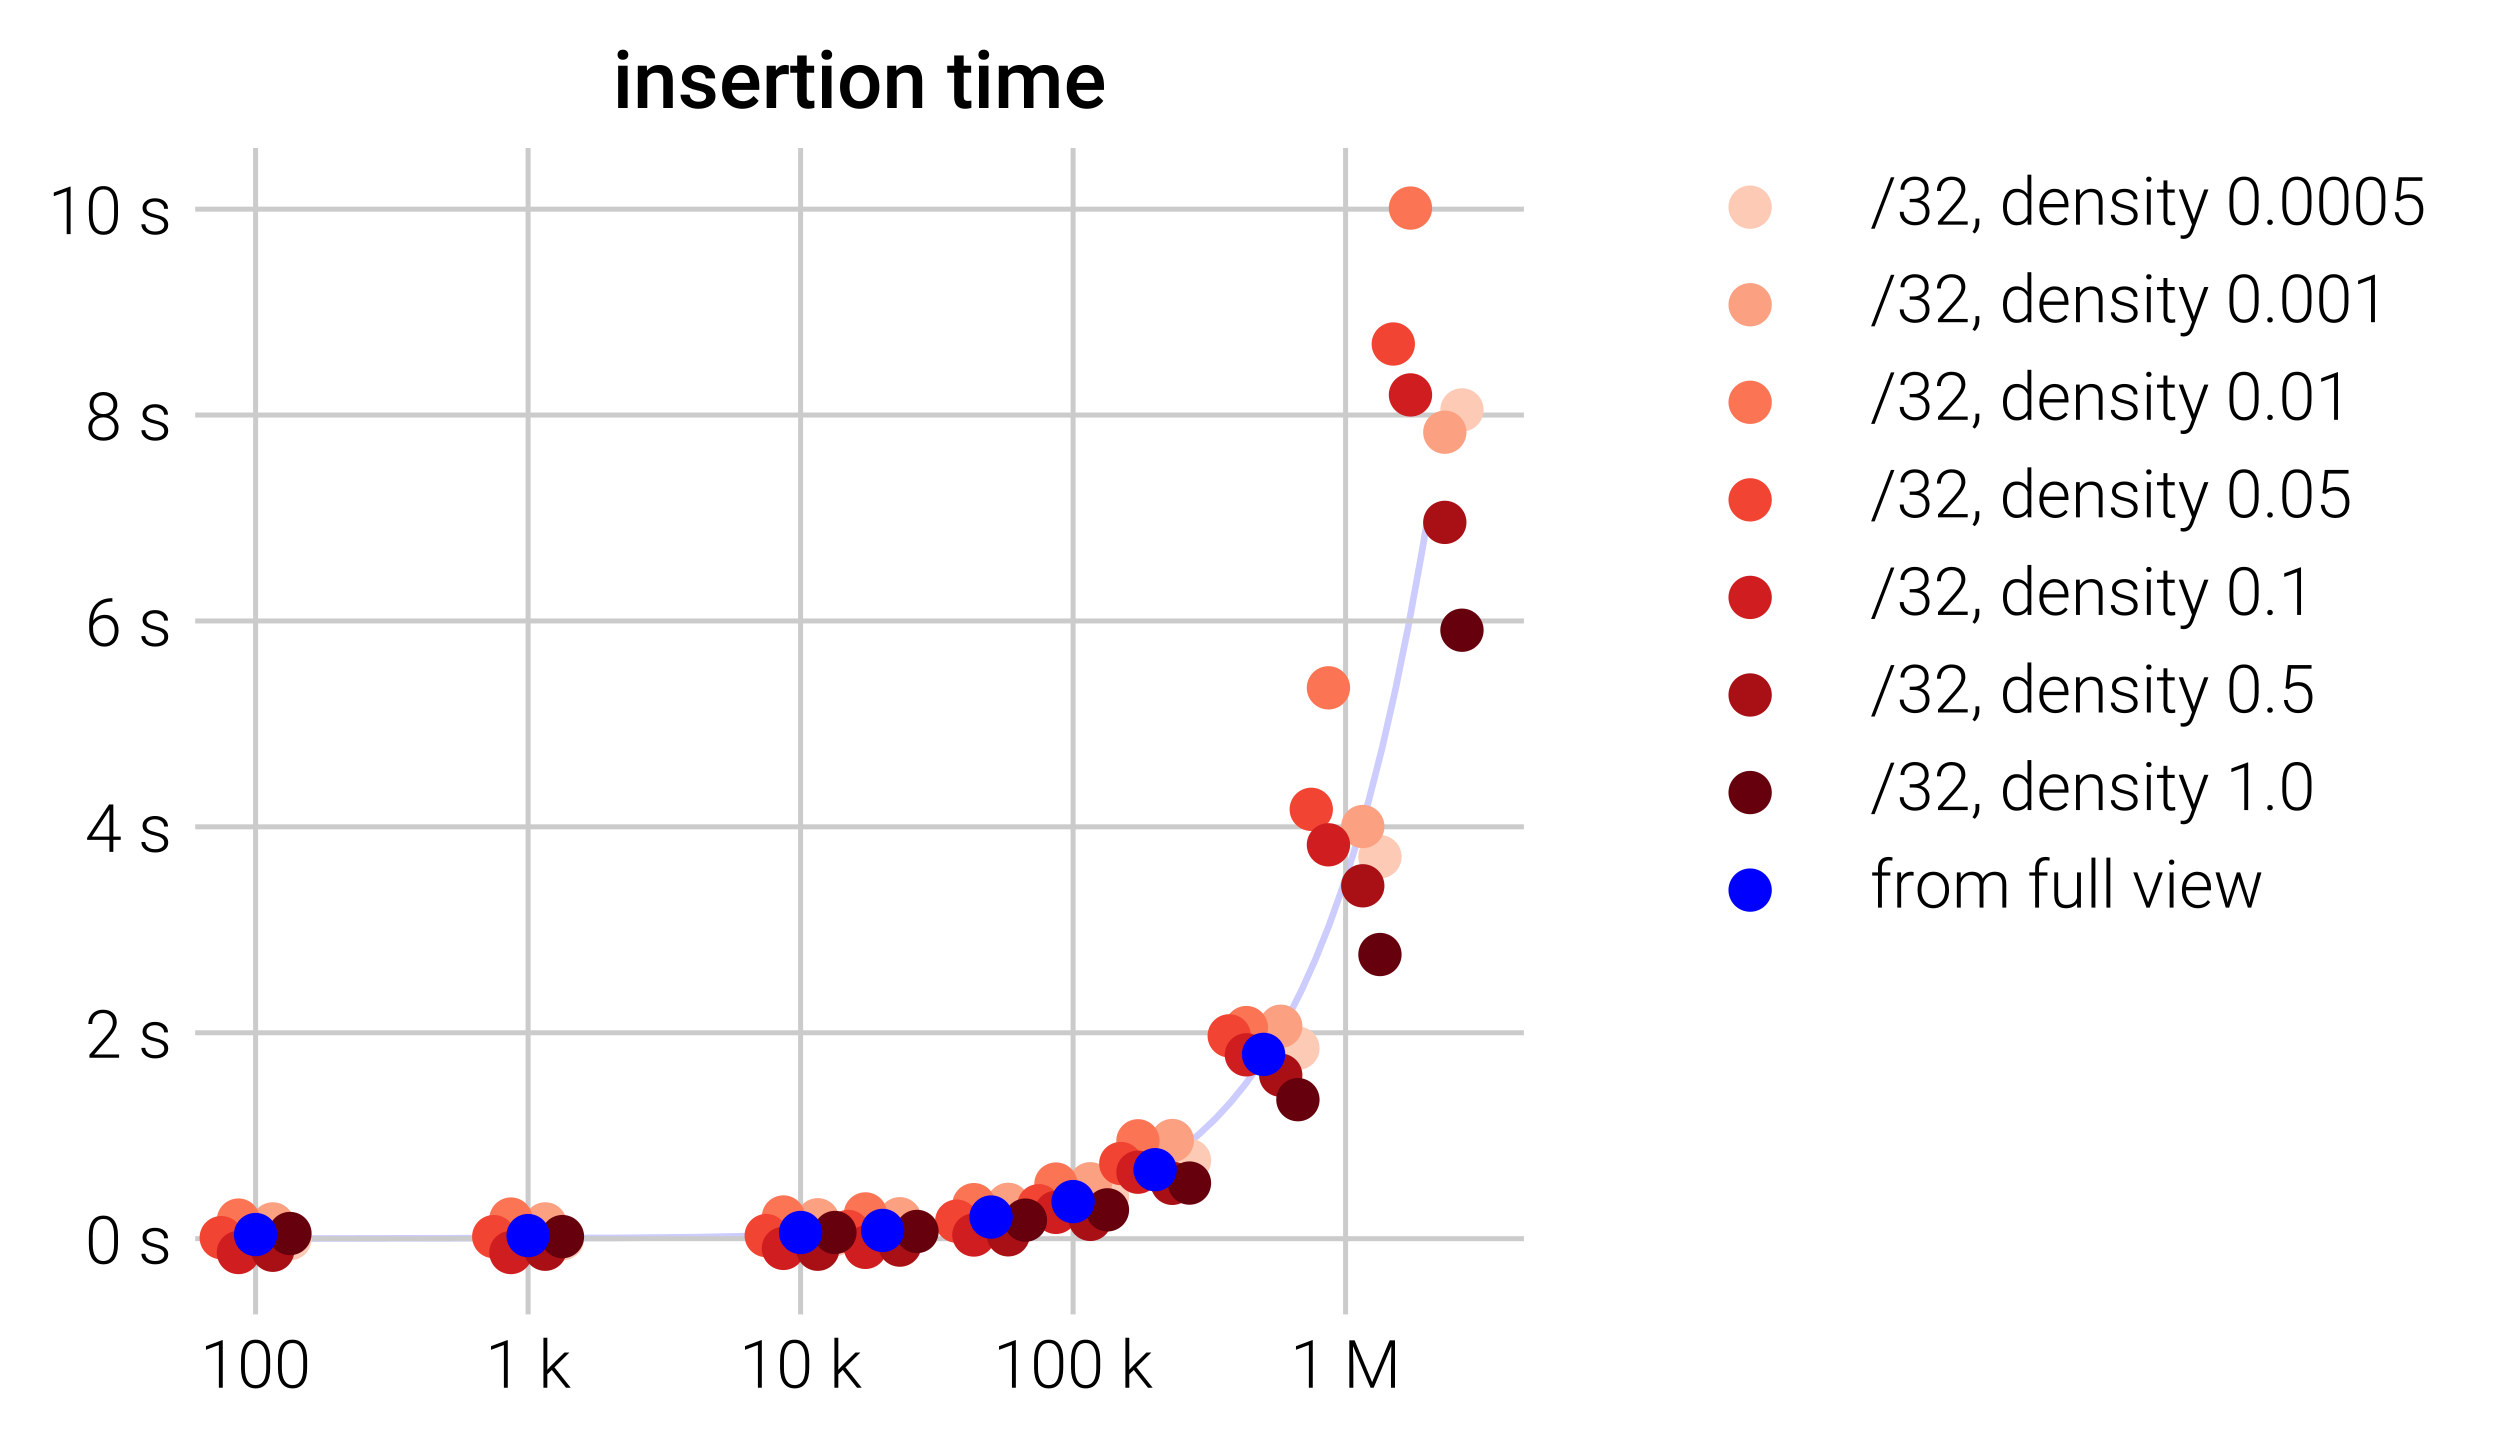 <?xml version="1.0" encoding="utf-8" standalone="no"?>
<!DOCTYPE svg PUBLIC "-//W3C//DTD SVG 1.1//EN"
  "http://www.w3.org/Graphics/SVG/1.1/DTD/svg11.dtd">
<!-- Created with matplotlib (http://matplotlib.org/) -->
<svg height="217pt" version="1.1" viewBox="0 0 375 217" width="375pt" xmlns="http://www.w3.org/2000/svg" xmlns:xlink="http://www.w3.org/1999/xlink">
 <defs>
  <style type="text/css">
*{stroke-linecap:butt;stroke-linejoin:round;}
  </style>
 </defs>
 <g id="figure_1">
  <g id="patch_1">
   <path d="M 0 217.391 
L 375.134 217.391 
L 375.134 -0 
L 0 -0 
z
" style="fill:#ffffff;"/>
  </g>
  <g id="axes_1">
   <g id="patch_2">
    <path d="M 29.28 197.16 
L 228.589 197.16 
L 228.589 22.2 
L 29.28 22.2 
z
" style="fill:#ffffff;"/>
   </g>
   <g id="line2d_1">
    <path clip-path="url(#ped709a2e68)" d="M 38.339 185.795 
L 92.401 185.686 
L 104.279 185.578 
L 120.283 185.253 
L 130.639 184.821 
L 138.448 184.28 
L 144.76 183.63 
L 150.076 182.873 
L 154.676 182.007 
L 158.733 181.033 
L 162.365 179.951 
L 165.924 178.653 
L 169.113 177.246 
L 172.008 175.731 
L 174.825 174 
L 177.396 172.16 
L 179.889 170.104 
L 182.289 167.832 
L 184.592 165.343 
L 186.797 162.638 
L 188.979 159.608 
L 191.118 156.254 
L 193.202 152.575 
L 195.273 148.463 
L 197.312 143.918 
L 199.346 138.832 
L 201.355 133.205 
L 203.356 126.929 
L 205.36 119.896 
L 207.343 112.105 
L 209.315 103.448 
L 211.278 93.818 
L 213.252 82.997 
L 214.145 77.695 
L 214.145 77.695 
" style="fill:none;opacity:0.2;stroke:#0000ff;"/>
   </g>
   <g id="matplotlib.axis_1">
    <g id="xtick_1">
     <g id="line2d_2">
      <path clip-path="url(#ped709a2e68)" d="M 38.339 197.16 
L 38.339 22.2 
" style="fill:none;stroke:#cbcbcb;stroke-width:0.75;"/>
     </g>
     <g id="line2d_3"/>
     <g id="text_1">
      <!-- 100 -->
      <defs>
       <path d="M 33.891 0 
L 28.031 0 
L 28.031 64.062 
L 8.688 56.891 
L 8.688 62.359 
L 32.906 71.344 
L 33.891 71.344 
z
" id="Roboto-Light-31"/>
       <path d="M 49.562 29.641 
Q 49.562 14.594 44.047 6.797 
Q 38.531 -0.984 27.781 -0.984 
Q 17.234 -0.984 11.609 6.656 
Q 6 14.312 5.859 28.906 
L 5.859 41.656 
Q 5.859 56.641 11.422 64.359 
Q 17 72.078 27.688 72.078 
Q 38.234 72.078 43.797 64.625 
Q 49.359 57.172 49.562 42.672 
z
M 43.703 42.391 
Q 43.703 54.594 39.719 60.844 
Q 35.75 67.094 27.688 67.094 
Q 19.781 67.094 15.766 60.984 
Q 11.766 54.891 11.672 42.969 
L 11.672 29 
Q 11.672 16.844 15.797 10.391 
Q 19.922 3.953 27.781 3.953 
Q 35.594 3.953 39.625 10.25 
Q 43.656 16.547 43.703 28.719 
z
" id="Roboto-Light-30"/>
      </defs>
      <g transform="translate(30.026 208.16)scale(0.1 -0.1)">
       <use xlink:href="#Roboto-Light-31"/>
       <use x="55.42" xlink:href="#Roboto-Light-30"/>
       <use x="110.84" xlink:href="#Roboto-Light-30"/>
      </g>
     </g>
    </g>
    <g id="xtick_2">
     <g id="line2d_4">
      <path clip-path="url(#ped709a2e68)" d="M 79.215 197.16 
L 79.215 22.2 
" style="fill:none;stroke:#cbcbcb;stroke-width:0.75;"/>
     </g>
     <g id="line2d_5"/>
     <g id="text_2">
      <!-- 1 k -->
      <defs>
       <path id="Roboto-Light-20"/>
       <path d="M 20.172 26.609 
L 13.484 20.172 
L 13.484 0 
L 7.625 0 
L 7.625 75 
L 13.484 75 
L 13.484 27 
L 19 32.953 
L 39.203 52.828 
L 46.578 52.828 
L 24.172 30.562 
L 48.531 0 
L 41.547 0 
z
" id="Roboto-Light-6b"/>
      </defs>
      <g transform="translate(72.779 208.16)scale(0.1 -0.1)">
       <use xlink:href="#Roboto-Light-31"/>
       <use x="55.42" xlink:href="#Roboto-Light-20"/>
       <use x="79.736" xlink:href="#Roboto-Light-6b"/>
      </g>
     </g>
    </g>
    <g id="xtick_3">
     <g id="line2d_6">
      <path clip-path="url(#ped709a2e68)" d="M 120.09 197.16 
L 120.09 22.2 
" style="fill:none;stroke:#cbcbcb;stroke-width:0.75;"/>
     </g>
     <g id="line2d_7"/>
     <g id="text_3">
      <!-- 10 k -->
      <g transform="translate(110.884 208.16)scale(0.1 -0.1)">
       <use xlink:href="#Roboto-Light-31"/>
       <use x="55.42" xlink:href="#Roboto-Light-30"/>
       <use x="110.84" xlink:href="#Roboto-Light-20"/>
       <use x="135.156" xlink:href="#Roboto-Light-6b"/>
      </g>
     </g>
    </g>
    <g id="xtick_4">
     <g id="line2d_8">
      <path clip-path="url(#ped709a2e68)" d="M 160.965 197.16 
L 160.965 22.2 
" style="fill:none;stroke:#cbcbcb;stroke-width:0.75;"/>
     </g>
     <g id="line2d_9"/>
     <g id="text_4">
      <!-- 100 k -->
      <g transform="translate(148.988 208.16)scale(0.1 -0.1)">
       <use xlink:href="#Roboto-Light-31"/>
       <use x="55.42" xlink:href="#Roboto-Light-30"/>
       <use x="110.84" xlink:href="#Roboto-Light-30"/>
       <use x="166.26" xlink:href="#Roboto-Light-20"/>
       <use x="190.576" xlink:href="#Roboto-Light-6b"/>
      </g>
     </g>
    </g>
    <g id="xtick_5">
     <g id="line2d_10">
      <path clip-path="url(#ped709a2e68)" d="M 201.84 197.16 
L 201.84 22.2 
" style="fill:none;stroke:#cbcbcb;stroke-width:0.75;"/>
     </g>
     <g id="line2d_11"/>
     <g id="text_5">
      <!-- 1 M -->
      <defs>
       <path d="M 16.938 71.094 
L 43.172 8.344 
L 69.484 71.094 
L 77.484 71.094 
L 77.484 0 
L 71.484 0 
L 71.484 30.953 
L 71.969 62.703 
L 45.516 0 
L 40.875 0 
L 14.5 62.453 
L 14.984 31.156 
L 14.984 0 
L 8.984 0 
L 8.984 71.094 
z
" id="Roboto-Light-4d"/>
      </defs>
      <g transform="translate(193.527 208.16)scale(0.1 -0.1)">
       <use xlink:href="#Roboto-Light-31"/>
       <use x="55.42" xlink:href="#Roboto-Light-20"/>
       <use x="79.736" xlink:href="#Roboto-Light-4d"/>
      </g>
     </g>
    </g>
    <g id="xtick_6">
     <g id="line2d_12"/>
    </g>
    <g id="xtick_7">
     <g id="line2d_13"/>
    </g>
    <g id="xtick_8">
     <g id="line2d_14"/>
    </g>
    <g id="xtick_9">
     <g id="line2d_15"/>
    </g>
    <g id="xtick_10">
     <g id="line2d_16"/>
    </g>
    <g id="xtick_11">
     <g id="line2d_17"/>
    </g>
    <g id="xtick_12">
     <g id="line2d_18"/>
    </g>
    <g id="xtick_13">
     <g id="line2d_19"/>
    </g>
    <g id="xtick_14">
     <g id="line2d_20"/>
    </g>
    <g id="xtick_15">
     <g id="line2d_21"/>
    </g>
    <g id="xtick_16">
     <g id="line2d_22"/>
    </g>
    <g id="xtick_17">
     <g id="line2d_23"/>
    </g>
    <g id="xtick_18">
     <g id="line2d_24"/>
    </g>
    <g id="xtick_19">
     <g id="line2d_25"/>
    </g>
    <g id="xtick_20">
     <g id="line2d_26"/>
    </g>
    <g id="xtick_21">
     <g id="line2d_27"/>
    </g>
    <g id="xtick_22">
     <g id="line2d_28"/>
    </g>
    <g id="xtick_23">
     <g id="line2d_29"/>
    </g>
    <g id="xtick_24">
     <g id="line2d_30"/>
    </g>
    <g id="xtick_25">
     <g id="line2d_31"/>
    </g>
    <g id="xtick_26">
     <g id="line2d_32"/>
    </g>
    <g id="xtick_27">
     <g id="line2d_33"/>
    </g>
    <g id="xtick_28">
     <g id="line2d_34"/>
    </g>
    <g id="xtick_29">
     <g id="line2d_35"/>
    </g>
    <g id="xtick_30">
     <g id="line2d_36"/>
    </g>
    <g id="xtick_31">
     <g id="line2d_37"/>
    </g>
    <g id="xtick_32">
     <g id="line2d_38"/>
    </g>
    <g id="xtick_33">
     <g id="line2d_39"/>
    </g>
    <g id="xtick_34">
     <g id="line2d_40"/>
    </g>
    <g id="xtick_35">
     <g id="line2d_41"/>
    </g>
    <g id="xtick_36">
     <g id="line2d_42"/>
    </g>
    <g id="xtick_37">
     <g id="line2d_43"/>
    </g>
    <g id="xtick_38">
     <g id="line2d_44"/>
    </g>
    <g id="xtick_39">
     <g id="line2d_45"/>
    </g>
    <g id="xtick_40">
     <g id="line2d_46"/>
    </g>
    <g id="xtick_41">
     <g id="line2d_47"/>
    </g>
    <g id="xtick_42">
     <g id="line2d_48"/>
    </g>
    <g id="xtick_43">
     <g id="line2d_49"/>
    </g>
    <g id="xtick_44">
     <g id="line2d_50"/>
    </g>
   </g>
   <g id="matplotlib.axis_2">
    <g id="ytick_1">
     <g id="line2d_51">
      <path clip-path="url(#ped709a2e68)" d="M 29.28 185.8 
L 228.589 185.8 
" style="fill:none;stroke:#cbcbcb;stroke-width:0.75;"/>
     </g>
     <g id="line2d_52"/>
     <g id="text_6">
      <!-- 0 s -->
      <defs>
       <path d="M 39.266 13.422 
Q 39.266 17.781 35.766 20.406 
Q 32.281 23.047 25.25 24.531 
Q 18.219 26.031 14.328 27.953 
Q 10.453 29.891 8.562 32.672 
Q 6.688 35.453 6.688 39.406 
Q 6.688 45.656 11.906 49.734 
Q 17.141 53.812 25.297 53.812 
Q 34.125 53.812 39.469 49.438 
Q 44.828 45.062 44.828 38.031 
L 38.969 38.031 
Q 38.969 42.672 35.078 45.75 
Q 31.203 48.828 25.297 48.828 
Q 19.531 48.828 16.031 46.266 
Q 12.547 43.703 12.547 39.594 
Q 12.547 35.641 15.453 33.469 
Q 18.359 31.297 26.047 29.484 
Q 33.734 27.688 37.562 25.625 
Q 41.406 23.578 43.266 20.703 
Q 45.125 17.828 45.125 13.719 
Q 45.125 7.031 39.719 3.016 
Q 34.328 -0.984 25.641 -0.984 
Q 16.406 -0.984 10.672 3.484 
Q 4.938 7.953 4.938 14.797 
L 10.797 14.797 
Q 11.141 9.672 15.109 6.812 
Q 19.094 3.953 25.641 3.953 
Q 31.734 3.953 35.5 6.641 
Q 39.266 9.328 39.266 13.422 
" id="Roboto-Light-73"/>
      </defs>
      <g transform="translate(12.742 189.55)scale(0.1 -0.1)">
       <use xlink:href="#Roboto-Light-30"/>
       <use x="55.42" xlink:href="#Roboto-Light-20"/>
       <use x="79.736" xlink:href="#Roboto-Light-73"/>
      </g>
     </g>
    </g>
    <g id="ytick_2">
     <g id="line2d_53">
      <path clip-path="url(#ped709a2e68)" d="M 29.28 154.914 
L 228.589 154.914 
" style="fill:none;stroke:#cbcbcb;stroke-width:0.75;"/>
     </g>
     <g id="line2d_54"/>
     <g id="text_7">
      <!-- 2 s -->
      <defs>
       <path d="M 51.219 0 
L 6.688 0 
L 6.688 4.5 
L 31.062 32.125 
Q 37.109 39.109 39.453 43.641 
Q 41.797 48.188 41.797 52.484 
Q 41.797 59.234 37.844 63.156 
Q 33.891 67.094 26.953 67.094 
Q 19.781 67.094 15.359 62.5 
Q 10.938 57.906 10.938 50.594 
L 5.125 50.594 
Q 5.125 56.594 7.828 61.516 
Q 10.547 66.453 15.547 69.266 
Q 20.562 72.078 26.953 72.078 
Q 36.719 72.078 42.203 66.938 
Q 47.703 61.812 47.703 52.984 
Q 47.703 48 44.594 42.094 
Q 41.5 36.188 33.688 27.344 
L 13.875 4.938 
L 51.219 4.938 
z
" id="Roboto-Light-32"/>
      </defs>
      <g transform="translate(12.742 158.664)scale(0.1 -0.1)">
       <use xlink:href="#Roboto-Light-32"/>
       <use x="55.42" xlink:href="#Roboto-Light-20"/>
       <use x="79.736" xlink:href="#Roboto-Light-73"/>
      </g>
     </g>
    </g>
    <g id="ytick_3">
     <g id="line2d_55">
      <path clip-path="url(#ped709a2e68)" d="M 29.28 124.028 
L 228.589 124.028 
" style="fill:none;stroke:#cbcbcb;stroke-width:0.75;"/>
     </g>
     <g id="line2d_56"/>
     <g id="text_8">
      <!-- 4 s -->
      <defs>
       <path d="M 42.578 22.906 
L 53.656 22.906 
L 53.656 17.969 
L 42.578 17.969 
L 42.578 0 
L 36.719 0 
L 36.719 17.969 
L 3.266 17.969 
L 3.266 21.297 
L 36.188 71.094 
L 42.578 71.094 
z
M 10.453 22.906 
L 36.719 22.906 
L 36.719 63.531 
L 34.125 59.031 
z
" id="Roboto-Light-34"/>
      </defs>
      <g transform="translate(12.742 127.778)scale(0.1 -0.1)">
       <use xlink:href="#Roboto-Light-34"/>
       <use x="55.42" xlink:href="#Roboto-Light-20"/>
       <use x="79.736" xlink:href="#Roboto-Light-73"/>
      </g>
     </g>
    </g>
    <g id="ytick_4">
     <g id="line2d_57">
      <path clip-path="url(#ped709a2e68)" d="M 29.28 93.143 
L 228.589 93.143 
" style="fill:none;stroke:#cbcbcb;stroke-width:0.75;"/>
     </g>
     <g id="line2d_58"/>
     <g id="text_9">
      <!-- 6 s -->
      <defs>
       <path d="M 41.156 71.625 
L 41.156 66.5 
L 40.484 66.5 
Q 27.734 66.5 20.406 59 
Q 13.094 51.516 12.312 38.188 
Q 15.234 42.234 19.766 44.453 
Q 24.312 46.688 29.938 46.688 
Q 39.312 46.688 44.844 40.203 
Q 50.391 33.734 50.391 23.297 
Q 50.391 16.359 47.797 10.781 
Q 45.219 5.219 40.375 2.109 
Q 35.547 -0.984 29.344 -0.984 
Q 19.141 -0.984 12.734 6.406 
Q 6.344 13.812 6.344 25.531 
L 6.344 31.391 
Q 6.344 50.484 15.031 60.953 
Q 23.734 71.438 39.703 71.625 
z
M 29 41.656 
Q 23.438 41.656 18.625 38.359 
Q 13.812 35.062 12.203 29.984 
L 12.203 25 
Q 12.203 15.719 16.969 9.859 
Q 21.734 4 29.344 4 
Q 36.188 4 40.406 9.422 
Q 44.625 14.844 44.625 23.094 
Q 44.625 31.5 40.406 36.578 
Q 36.188 41.656 29 41.656 
" id="Roboto-Light-36"/>
      </defs>
      <g transform="translate(12.742 96.893)scale(0.1 -0.1)">
       <use xlink:href="#Roboto-Light-36"/>
       <use x="55.42" xlink:href="#Roboto-Light-20"/>
       <use x="79.736" xlink:href="#Roboto-Light-73"/>
      </g>
     </g>
    </g>
    <g id="ytick_5">
     <g id="line2d_59">
      <path clip-path="url(#ped709a2e68)" d="M 29.28 62.257 
L 228.589 62.257 
" style="fill:none;stroke:#cbcbcb;stroke-width:0.75;"/>
     </g>
     <g id="line2d_60"/>
     <g id="text_10">
      <!-- 8 s -->
      <defs>
       <path d="M 48.578 52.781 
Q 48.578 47.266 45.359 42.891 
Q 42.141 38.531 36.859 36.469 
Q 43.016 34.375 46.719 29.688 
Q 50.438 25 50.438 18.844 
Q 50.438 9.719 44.234 4.359 
Q 38.031 -0.984 27.828 -0.984 
Q 17.531 -0.984 11.344 4.344 
Q 5.172 9.672 5.172 18.844 
Q 5.172 24.906 8.734 29.641 
Q 12.312 34.375 18.5 36.469 
Q 13.234 38.531 10.109 42.891 
Q 6.984 47.266 6.984 52.781 
Q 6.984 61.625 12.672 66.844 
Q 18.359 72.078 27.734 72.078 
Q 37.109 72.078 42.844 66.797 
Q 48.578 61.531 48.578 52.781 
M 44.578 18.797 
Q 44.578 25.438 39.844 29.703 
Q 35.109 33.984 27.734 33.984 
Q 20.359 33.984 15.672 29.781 
Q 10.984 25.594 10.984 18.797 
Q 10.984 12.016 15.516 7.984 
Q 20.062 3.953 27.828 3.953 
Q 35.406 3.953 39.984 7.953 
Q 44.578 11.969 44.578 18.797 
M 42.719 52.828 
Q 42.719 58.938 38.5 63.016 
Q 34.281 67.094 27.734 67.094 
Q 21.094 67.094 16.969 63.156 
Q 12.844 59.234 12.844 52.828 
Q 12.844 46.578 16.969 42.766 
Q 21.094 38.969 27.781 38.969 
Q 34.375 38.969 38.547 42.797 
Q 42.719 46.625 42.719 52.828 
" id="Roboto-Light-38"/>
      </defs>
      <g transform="translate(12.742 66.007)scale(0.1 -0.1)">
       <use xlink:href="#Roboto-Light-38"/>
       <use x="55.42" xlink:href="#Roboto-Light-20"/>
       <use x="79.736" xlink:href="#Roboto-Light-73"/>
      </g>
     </g>
    </g>
    <g id="ytick_6">
     <g id="line2d_61">
      <path clip-path="url(#ped709a2e68)" d="M 29.28 31.371 
L 228.589 31.371 
" style="fill:none;stroke:#cbcbcb;stroke-width:0.75;"/>
     </g>
     <g id="line2d_62"/>
     <g id="text_11">
      <!-- 10 s -->
      <g transform="translate(7.2 35.121)scale(0.1 -0.1)">
       <use xlink:href="#Roboto-Light-31"/>
       <use x="55.42" xlink:href="#Roboto-Light-30"/>
       <use x="110.84" xlink:href="#Roboto-Light-20"/>
       <use x="135.156" xlink:href="#Roboto-Light-73"/>
      </g>
     </g>
    </g>
   </g>
   <g id="PathCollection_1">
    <defs>
     <path d="M 0 3 
C 0.796 3 1.559 2.684 2.121 2.121 
C 2.684 1.559 3 0.796 3 0 
C 3 -0.796 2.684 -1.559 2.121 -2.121 
C 1.559 -2.684 0.796 -3 0 -3 
C -0.796 -3 -1.559 -2.684 -2.121 -2.121 
C -2.684 -1.559 -3 -0.796 -3 0 
C -3 0.796 -2.684 1.559 -2.121 2.121 
C -1.559 2.684 -0.796 3 0 3 
z
" id="m59bf186718" style="stroke:#fdcab5;stroke-width:0.5;"/>
    </defs>
    <g clip-path="url(#ped709a2e68)">
     <use style="fill:#fdcab5;stroke:#fdcab5;stroke-width:0.5;" x="43.49" xlink:href="#m59bf186718" y="185.8"/>
     <use style="fill:#fdcab5;stroke:#fdcab5;stroke-width:0.5;" x="84.366" xlink:href="#m59bf186718" y="185.8"/>
     <use style="fill:#fdcab5;stroke:#fdcab5;stroke-width:0.5;" x="125.241" xlink:href="#m59bf186718" y="185.182"/>
     <use style="fill:#fdcab5;stroke:#fdcab5;stroke-width:0.5;" x="137.546" xlink:href="#m59bf186718" y="184.719"/>
     <use style="fill:#fdcab5;stroke:#fdcab5;stroke-width:0.5;" x="153.812" xlink:href="#m59bf186718" y="182.866"/>
     <use style="fill:#fdcab5;stroke:#fdcab5;stroke-width:0.5;" x="166.116" xlink:href="#m59bf186718" y="179.468"/>
     <use style="fill:#fdcab5;stroke:#fdcab5;stroke-width:0.5;" x="178.421" xlink:href="#m59bf186718" y="174.063"/>
     <use style="fill:#fdcab5;stroke:#fdcab5;stroke-width:0.5;" x="194.687" xlink:href="#m59bf186718" y="157.231"/>
     <use style="fill:#fdcab5;stroke:#fdcab5;stroke-width:0.5;" x="206.992" xlink:href="#m59bf186718" y="128.507"/>
     <use style="fill:#fdcab5;stroke:#fdcab5;stroke-width:0.5;" x="219.296" xlink:href="#m59bf186718" y="61.485"/>
    </g>
   </g>
   <g id="PathCollection_2">
    <defs>
     <path d="M 0 3 
C 0.796 3 1.559 2.684 2.121 2.121 
C 2.684 1.559 3 0.796 3 0 
C 3 -0.796 2.684 -1.559 2.121 -2.121 
C 1.559 -2.684 0.796 -3 0 -3 
C -0.796 -3 -1.559 -2.684 -2.121 -2.121 
C -2.684 -1.559 -3 -0.796 -3 0 
C -3 0.796 -2.684 1.559 -2.121 2.121 
C -1.559 2.684 -0.796 3 0 3 
z
" id="m4e76bfbf48" style="stroke:#fca082;stroke-width:0.5;"/>
    </defs>
    <g clip-path="url(#ped709a2e68)">
     <use style="fill:#fca082;stroke:#fca082;stroke-width:0.5;" x="40.915" xlink:href="#m4e76bfbf48" y="183.586"/>
     <use style="fill:#fca082;stroke:#fca082;stroke-width:0.5;" x="81.79" xlink:href="#m4e76bfbf48" y="183.586"/>
     <use style="fill:#fca082;stroke:#fca082;stroke-width:0.5;" x="122.665" xlink:href="#m4e76bfbf48" y="182.968"/>
     <use style="fill:#fca082;stroke:#fca082;stroke-width:0.5;" x="134.97" xlink:href="#m4e76bfbf48" y="182.814"/>
     <use style="fill:#fca082;stroke:#fca082;stroke-width:0.5;" x="151.236" xlink:href="#m4e76bfbf48" y="180.652"/>
     <use style="fill:#fca082;stroke:#fca082;stroke-width:0.5;" x="163.541" xlink:href="#m4e76bfbf48" y="177.563"/>
     <use style="fill:#fca082;stroke:#fca082;stroke-width:0.5;" x="175.845" xlink:href="#m4e76bfbf48" y="171.077"/>
     <use style="fill:#fca082;stroke:#fca082;stroke-width:0.5;" x="192.111" xlink:href="#m4e76bfbf48" y="153.936"/>
     <use style="fill:#fca082;stroke:#fca082;stroke-width:0.5;" x="204.416" xlink:href="#m4e76bfbf48" y="123.976"/>
     <use style="fill:#fca082;stroke:#fca082;stroke-width:0.5;" x="216.721" xlink:href="#m4e76bfbf48" y="64.83"/>
    </g>
   </g>
   <g id="PathCollection_3">
    <defs>
     <path d="M 0 3 
C 0.796 3 1.559 2.684 2.121 2.121 
C 2.684 1.559 3 0.796 3 0 
C 3 -0.796 2.684 -1.559 2.121 -2.121 
C 1.559 -2.684 0.796 -3 0 -3 
C -0.796 -3 -1.559 -2.684 -2.121 -2.121 
C -2.684 -1.559 -3 -0.796 -3 0 
C -3 0.796 -2.684 1.559 -2.121 2.121 
C -1.559 2.684 -0.796 3 0 3 
z
" id="m1ad62e62b1" style="stroke:#fb7555;stroke-width:0.5;"/>
    </defs>
    <g clip-path="url(#ped709a2e68)">
     <use style="fill:#fb7555;stroke:#fb7555;stroke-width:0.5;" x="35.764" xlink:href="#m1ad62e62b1" y="183.014"/>
     <use style="fill:#fb7555;stroke:#fb7555;stroke-width:0.5;" x="76.639" xlink:href="#m1ad62e62b1" y="182.859"/>
     <use style="fill:#fb7555;stroke:#fb7555;stroke-width:0.5;" x="117.514" xlink:href="#m1ad62e62b1" y="182.55"/>
     <use style="fill:#fb7555;stroke:#fb7555;stroke-width:0.5;" x="129.819" xlink:href="#m1ad62e62b1" y="182.087"/>
     <use style="fill:#fb7555;stroke:#fb7555;stroke-width:0.5;" x="146.085" xlink:href="#m1ad62e62b1" y="180.697"/>
     <use style="fill:#fb7555;stroke:#fb7555;stroke-width:0.5;" x="158.39" xlink:href="#m1ad62e62b1" y="177.609"/>
     <use style="fill:#fb7555;stroke:#fb7555;stroke-width:0.5;" x="170.694" xlink:href="#m1ad62e62b1" y="171.122"/>
     <use style="fill:#fb7555;stroke:#fb7555;stroke-width:0.5;" x="186.96" xlink:href="#m1ad62e62b1" y="154.135"/>
     <use style="fill:#fb7555;stroke:#fb7555;stroke-width:0.5;" x="199.265" xlink:href="#m1ad62e62b1" y="103.174"/>
     <use style="fill:#fb7555;stroke:#fb7555;stroke-width:0.5;" x="211.57" xlink:href="#m1ad62e62b1" y="31.21"/>
    </g>
   </g>
   <g id="PathCollection_4">
    <defs>
     <path d="M 0 3 
C 0.796 3 1.559 2.684 2.121 2.121 
C 2.684 1.559 3 0.796 3 0 
C 3 -0.796 2.684 -1.559 2.121 -2.121 
C 1.559 -2.684 0.796 -3 0 -3 
C -0.796 -3 -1.559 -2.684 -2.121 -2.121 
C -2.684 -1.559 -3 -0.796 -3 0 
C -3 0.796 -2.684 1.559 -2.121 2.121 
C -1.559 2.684 -0.796 3 0 3 
z
" id="mfa3a0b21c6" style="stroke:#f14432;stroke-width:0.5;"/>
    </defs>
    <g clip-path="url(#ped709a2e68)">
     <use style="fill:#f14432;stroke:#f14432;stroke-width:0.5;" x="33.188" xlink:href="#mfa3a0b21c6" y="185.646"/>
     <use style="fill:#f14432;stroke:#f14432;stroke-width:0.5;" x="74.063" xlink:href="#mfa3a0b21c6" y="185.491"/>
     <use style="fill:#f14432;stroke:#f14432;stroke-width:0.5;" x="114.939" xlink:href="#mfa3a0b21c6" y="185.337"/>
     <use style="fill:#f14432;stroke:#f14432;stroke-width:0.5;" x="127.243" xlink:href="#mfa3a0b21c6" y="184.719"/>
     <use style="fill:#f14432;stroke:#f14432;stroke-width:0.5;" x="143.509" xlink:href="#mfa3a0b21c6" y="183.175"/>
     <use style="fill:#f14432;stroke:#f14432;stroke-width:0.5;" x="155.814" xlink:href="#mfa3a0b21c6" y="180.858"/>
     <use style="fill:#f14432;stroke:#f14432;stroke-width:0.5;" x="168.119" xlink:href="#mfa3a0b21c6" y="174.527"/>
     <use style="fill:#f14432;stroke:#f14432;stroke-width:0.5;" x="184.385" xlink:href="#mfa3a0b21c6" y="155.377"/>
     <use style="fill:#f14432;stroke:#f14432;stroke-width:0.5;" x="196.689" xlink:href="#mfa3a0b21c6" y="121.403"/>
     <use style="fill:#f14432;stroke:#f14432;stroke-width:0.5;" x="208.994" xlink:href="#mfa3a0b21c6" y="51.601"/>
    </g>
   </g>
   <g id="PathCollection_5">
    <defs>
     <path d="M 0 3 
C 0.796 3 1.559 2.684 2.121 2.121 
C 2.684 1.559 3 0.796 3 0 
C 3 -0.796 2.684 -1.559 2.121 -2.121 
C 1.559 -2.684 0.796 -3 0 -3 
C -0.796 -3 -1.559 -2.684 -2.121 -2.121 
C -2.684 -1.559 -3 -0.796 -3 0 
C -3 0.796 -2.684 1.559 -2.121 2.121 
C -1.559 2.684 -0.796 3 0 3 
z
" id="m6f660e4cfd" style="stroke:#d01d1f;stroke-width:0.5;"/>
    </defs>
    <g clip-path="url(#ped709a2e68)">
     <use style="fill:#d01d1f;stroke:#d01d1f;stroke-width:0.5;" x="35.764" xlink:href="#m6f660e4cfd" y="187.876"/>
     <use style="fill:#d01d1f;stroke:#d01d1f;stroke-width:0.5;" x="76.639" xlink:href="#m6f660e4cfd" y="187.876"/>
     <use style="fill:#d01d1f;stroke:#d01d1f;stroke-width:0.5;" x="117.514" xlink:href="#m6f660e4cfd" y="187.259"/>
     <use style="fill:#d01d1f;stroke:#d01d1f;stroke-width:0.5;" x="129.819" xlink:href="#m6f660e4cfd" y="187.104"/>
     <use style="fill:#d01d1f;stroke:#d01d1f;stroke-width:0.5;" x="146.085" xlink:href="#m6f660e4cfd" y="185.251"/>
     <use style="fill:#d01d1f;stroke:#d01d1f;stroke-width:0.5;" x="158.39" xlink:href="#m6f660e4cfd" y="181.854"/>
     <use style="fill:#d01d1f;stroke:#d01d1f;stroke-width:0.5;" x="170.694" xlink:href="#m6f660e4cfd" y="175.831"/>
     <use style="fill:#d01d1f;stroke:#d01d1f;stroke-width:0.5;" x="186.96" xlink:href="#m6f660e4cfd" y="158.226"/>
     <use style="fill:#d01d1f;stroke:#d01d1f;stroke-width:0.5;" x="199.265" xlink:href="#m6f660e4cfd" y="126.722"/>
     <use style="fill:#d01d1f;stroke:#d01d1f;stroke-width:0.5;" x="211.57" xlink:href="#m6f660e4cfd" y="59.237"/>
    </g>
   </g>
   <g id="PathCollection_6">
    <defs>
     <path d="M 0 3 
C 0.796 3 1.559 2.684 2.121 2.121 
C 2.684 1.559 3 0.796 3 0 
C 3 -0.796 2.684 -1.559 2.121 -2.121 
C 1.559 -2.684 0.796 -3 0 -3 
C -0.796 -3 -1.559 -2.684 -2.121 -2.121 
C -2.684 -1.559 -3 -0.796 -3 0 
C -3 0.796 -2.684 1.559 -2.121 2.121 
C -1.559 2.684 -0.796 3 0 3 
z
" id="m0c4e7440d2" style="stroke:#a81016;stroke-width:0.5;"/>
    </defs>
    <g clip-path="url(#ped709a2e68)">
     <use style="fill:#a81016;stroke:#a81016;stroke-width:0.5;" x="40.915" xlink:href="#m0c4e7440d2" y="187.539"/>
     <use style="fill:#a81016;stroke:#a81016;stroke-width:0.5;" x="81.79" xlink:href="#m0c4e7440d2" y="187.385"/>
     <use style="fill:#a81016;stroke:#a81016;stroke-width:0.5;" x="122.665" xlink:href="#m0c4e7440d2" y="187.385"/>
     <use style="fill:#a81016;stroke:#a81016;stroke-width:0.5;" x="134.97" xlink:href="#m0c4e7440d2" y="186.767"/>
     <use style="fill:#a81016;stroke:#a81016;stroke-width:0.5;" x="151.236" xlink:href="#m0c4e7440d2" y="185.223"/>
     <use style="fill:#a81016;stroke:#a81016;stroke-width:0.5;" x="163.541" xlink:href="#m0c4e7440d2" y="182.906"/>
     <use style="fill:#a81016;stroke:#a81016;stroke-width:0.5;" x="175.845" xlink:href="#m0c4e7440d2" y="177.501"/>
     <use style="fill:#a81016;stroke:#a81016;stroke-width:0.5;" x="192.111" xlink:href="#m0c4e7440d2" y="161.286"/>
     <use style="fill:#a81016;stroke:#a81016;stroke-width:0.5;" x="204.416" xlink:href="#m0c4e7440d2" y="132.871"/>
     <use style="fill:#a81016;stroke:#a81016;stroke-width:0.5;" x="216.721" xlink:href="#m0c4e7440d2" y="78.358"/>
    </g>
   </g>
   <g id="PathCollection_7">
    <defs>
     <path d="M 0 3 
C 0.796 3 1.559 2.684 2.121 2.121 
C 2.684 1.559 3 0.796 3 0 
C 3 -0.796 2.684 -1.559 2.121 -2.121 
C 1.559 -2.684 0.796 -3 0 -3 
C -0.796 -3 -1.559 -2.684 -2.121 -2.121 
C -2.684 -1.559 -3 -0.796 -3 0 
C -3 0.796 -2.684 1.559 -2.121 2.121 
C -1.559 2.684 -0.796 3 0 3 
z
" id="m9075b36196" style="stroke:#67000d;stroke-width:0.5;"/>
    </defs>
    <g clip-path="url(#ped709a2e68)">
     <use style="fill:#67000d;stroke:#67000d;stroke-width:0.5;" x="43.49" xlink:href="#m9075b36196" y="185.028"/>
     <use style="fill:#67000d;stroke:#67000d;stroke-width:0.5;" x="84.366" xlink:href="#m9075b36196" y="185.491"/>
     <use style="fill:#67000d;stroke:#67000d;stroke-width:0.5;" x="125.241" xlink:href="#m9075b36196" y="184.873"/>
     <use style="fill:#67000d;stroke:#67000d;stroke-width:0.5;" x="137.546" xlink:href="#m9075b36196" y="184.719"/>
     <use style="fill:#67000d;stroke:#67000d;stroke-width:0.5;" x="153.812" xlink:href="#m9075b36196" y="183.02"/>
     <use style="fill:#67000d;stroke:#67000d;stroke-width:0.5;" x="166.116" xlink:href="#m9075b36196" y="181.476"/>
     <use style="fill:#67000d;stroke:#67000d;stroke-width:0.5;" x="178.421" xlink:href="#m9075b36196" y="177.461"/>
     <use style="fill:#67000d;stroke:#67000d;stroke-width:0.5;" x="194.687" xlink:href="#m9075b36196" y="164.952"/>
     <use style="fill:#67000d;stroke:#67000d;stroke-width:0.5;" x="206.992" xlink:href="#m9075b36196" y="143.178"/>
     <use style="fill:#67000d;stroke:#67000d;stroke-width:0.5;" x="219.296" xlink:href="#m9075b36196" y="94.532"/>
    </g>
   </g>
   <g id="PathCollection_8">
    <defs>
     <path d="M 0 3 
C 0.796 3 1.559 2.684 2.121 2.121 
C 2.684 1.559 3 0.796 3 0 
C 3 -0.796 2.684 -1.559 2.121 -2.121 
C 1.559 -2.684 0.796 -3 0 -3 
C -0.796 -3 -1.559 -2.684 -2.121 -2.121 
C -2.684 -1.559 -3 -0.796 -3 0 
C -3 0.796 -2.684 1.559 -2.121 2.121 
C -1.559 2.684 -0.796 3 0 3 
z
" id="m5eec18bca1" style="stroke:#0000ff;stroke-width:0.5;"/>
    </defs>
    <g clip-path="url(#ped709a2e68)">
     <use style="fill:#0000ff;stroke:#0000ff;stroke-width:0.5;" x="38.339" xlink:href="#m5eec18bca1" y="185.182"/>
     <use style="fill:#0000ff;stroke:#0000ff;stroke-width:0.5;" x="79.215" xlink:href="#m5eec18bca1" y="185.337"/>
     <use style="fill:#0000ff;stroke:#0000ff;stroke-width:0.5;" x="120.09" xlink:href="#m5eec18bca1" y="184.873"/>
     <use style="fill:#0000ff;stroke:#0000ff;stroke-width:0.5;" x="132.395" xlink:href="#m5eec18bca1" y="184.565"/>
     <use style="fill:#0000ff;stroke:#0000ff;stroke-width:0.5;" x="148.66" xlink:href="#m5eec18bca1" y="182.557"/>
     <use style="fill:#0000ff;stroke:#0000ff;stroke-width:0.5;" x="160.965" xlink:href="#m5eec18bca1" y="180.24"/>
     <use style="fill:#0000ff;stroke:#0000ff;stroke-width:0.5;" x="173.27" xlink:href="#m5eec18bca1" y="175.453"/>
     <use style="fill:#0000ff;stroke:#0000ff;stroke-width:0.5;" x="189.536" xlink:href="#m5eec18bca1" y="158.157"/>
    </g>
   </g>
   <g id="patch_3">
    <path d="M 29.28 197.16 
L 29.28 22.2 
" style="fill:none;"/>
   </g>
   <g id="patch_4">
    <path d="M 228.589 197.16 
L 228.589 22.2 
" style="fill:none;"/>
   </g>
   <g id="patch_5">
    <path d="M 29.28 197.16 
L 228.589 197.16 
" style="fill:none;"/>
   </g>
   <g id="patch_6">
    <path d="M 29.28 22.2 
L 228.589 22.2 
" style="fill:none;"/>
   </g>
   <g id="text_12">
    <!-- insertion time -->
    <defs>
     <path d="M 18.703 0 
L 6.844 0 
L 6.844 52.828 
L 18.703 52.828 
z
M 6.109 66.547 
Q 6.109 69.281 7.844 71.094 
Q 9.578 72.906 12.797 72.906 
Q 16.016 72.906 17.766 71.094 
Q 19.531 69.281 19.531 66.547 
Q 19.531 63.875 17.766 62.078 
Q 16.016 60.297 12.797 60.297 
Q 9.578 60.297 7.844 62.078 
Q 6.109 63.875 6.109 66.547 
" id="Roboto-Medium-69"/>
     <path d="M 17.094 52.828 
L 17.438 46.734 
Q 23.297 53.812 32.812 53.812 
Q 49.312 53.812 49.609 34.906 
L 49.609 0 
L 37.75 0 
L 37.75 34.234 
Q 37.75 39.266 35.578 41.672 
Q 33.406 44.094 28.469 44.094 
Q 21.297 44.094 17.781 37.594 
L 17.781 0 
L 5.906 0 
L 5.906 52.828 
z
" id="Roboto-Medium-6e"/>
     <path d="M 35.688 14.359 
Q 35.688 17.531 33.078 19.188 
Q 30.469 20.844 24.406 22.109 
Q 18.359 23.391 14.312 25.344 
Q 5.422 29.641 5.422 37.797 
Q 5.422 44.625 11.172 49.219 
Q 16.938 53.812 25.828 53.812 
Q 35.297 53.812 41.125 49.125 
Q 46.969 44.438 46.969 36.969 
L 35.109 36.969 
Q 35.109 40.375 32.562 42.641 
Q 30.031 44.922 25.828 44.922 
Q 21.922 44.922 19.453 43.109 
Q 17 41.312 17 38.281 
Q 17 35.547 19.281 34.031 
Q 21.578 32.516 28.562 30.969 
Q 35.547 29.438 39.516 27.312 
Q 43.5 25.203 45.422 22.219 
Q 47.359 19.234 47.359 14.984 
Q 47.359 7.859 41.453 3.438 
Q 35.547 -0.984 25.984 -0.984 
Q 19.484 -0.984 14.406 1.359 
Q 9.328 3.719 6.484 7.812 
Q 3.656 11.922 3.656 16.656 
L 15.188 16.656 
Q 15.438 12.453 18.359 10.172 
Q 21.297 7.906 26.125 7.906 
Q 30.812 7.906 33.25 9.688 
Q 35.688 11.469 35.688 14.359 
" id="Roboto-Medium-73"/>
     <path d="M 29.344 -0.984 
Q 18.062 -0.984 11.047 6.125 
Q 4.047 13.234 4.047 25.047 
L 4.047 26.516 
Q 4.047 34.422 7.094 40.641 
Q 10.156 46.875 15.672 50.344 
Q 21.188 53.812 27.984 53.812 
Q 38.766 53.812 44.641 46.922 
Q 50.531 40.047 50.531 27.438 
L 50.531 22.656 
L 16.016 22.656 
Q 16.547 16.109 20.375 12.297 
Q 24.219 8.5 30.031 8.5 
Q 38.188 8.5 43.312 15.094 
L 49.703 8.984 
Q 46.531 4.25 41.234 1.625 
Q 35.938 -0.984 29.344 -0.984 
M 27.938 44.281 
Q 23.047 44.281 20.047 40.859 
Q 17.047 37.453 16.219 31.344 
L 38.812 31.344 
L 38.812 32.234 
Q 38.422 38.188 35.641 41.234 
Q 32.859 44.281 27.938 44.281 
" id="Roboto-Medium-65"/>
     <path d="M 33.734 42 
Q 31.391 42.391 28.906 42.391 
Q 20.75 42.391 17.922 36.141 
L 17.922 0 
L 6.062 0 
L 6.062 52.828 
L 17.391 52.828 
L 17.672 46.922 
Q 21.969 53.812 29.594 53.812 
Q 32.125 53.812 33.797 53.125 
z
" id="Roboto-Medium-72"/>
     <path d="M 20.953 65.672 
L 20.953 52.828 
L 30.281 52.828 
L 30.281 44.047 
L 20.953 44.047 
L 20.953 14.547 
Q 20.953 11.531 22.141 10.188 
Q 23.344 8.844 26.422 8.844 
Q 28.469 8.844 30.562 9.328 
L 30.562 0.141 
Q 26.516 -0.984 22.75 -0.984 
Q 9.078 -0.984 9.078 14.109 
L 9.078 44.047 
L 0.391 44.047 
L 0.391 52.828 
L 9.078 52.828 
L 9.078 65.672 
z
" id="Roboto-Medium-74"/>
     <path d="M 3.859 26.906 
Q 3.859 34.672 6.938 40.891 
Q 10.016 47.125 15.578 50.469 
Q 21.141 53.812 28.375 53.812 
Q 39.062 53.812 45.719 46.922 
Q 52.391 40.047 52.938 28.656 
L 52.984 25.875 
Q 52.984 18.062 49.969 11.906 
Q 46.969 5.766 41.375 2.391 
Q 35.797 -0.984 28.469 -0.984 
Q 17.281 -0.984 10.562 6.469 
Q 3.859 13.922 3.859 26.312 
z
M 15.719 25.875 
Q 15.719 17.719 19.094 13.109 
Q 22.469 8.5 28.469 8.5 
Q 34.469 8.5 37.812 13.188 
Q 41.156 17.875 41.156 26.906 
Q 41.156 34.906 37.719 39.594 
Q 34.281 44.281 28.375 44.281 
Q 22.562 44.281 19.141 39.672 
Q 15.719 35.062 15.719 25.875 
" id="Roboto-Medium-6f"/>
     <path id="Roboto-Medium-20"/>
     <path d="M 17.234 52.828 
L 17.578 47.312 
Q 23.141 53.812 32.812 53.812 
Q 43.406 53.812 47.312 45.703 
Q 53.078 53.812 63.531 53.812 
Q 72.266 53.812 76.531 48.969 
Q 80.812 44.141 80.906 34.719 
L 80.906 0 
L 69.047 0 
L 69.047 34.375 
Q 69.047 39.406 66.844 41.75 
Q 64.656 44.094 59.578 44.094 
Q 55.516 44.094 52.953 41.922 
Q 50.391 39.75 49.359 36.234 
L 49.422 0 
L 37.547 0 
L 37.547 34.766 
Q 37.312 44.094 28.031 44.094 
Q 20.906 44.094 17.922 38.281 
L 17.922 0 
L 6.062 0 
L 6.062 52.828 
z
" id="Roboto-Medium-6d"/>
    </defs>
    <g transform="translate(91.899 16.2)scale(0.12 -0.12)">
     <use xlink:href="#Roboto-Medium-69"/>
     <use x="25.537" xlink:href="#Roboto-Medium-6e"/>
     <use x="81.152" xlink:href="#Roboto-Medium-73"/>
     <use x="132.764" xlink:href="#Roboto-Medium-65"/>
     <use x="186.426" xlink:href="#Roboto-Medium-72"/>
     <use x="221.582" xlink:href="#Roboto-Medium-74"/>
     <use x="254.834" xlink:href="#Roboto-Medium-69"/>
     <use x="280.371" xlink:href="#Roboto-Medium-6f"/>
     <use x="337.305" xlink:href="#Roboto-Medium-6e"/>
     <use x="392.92" xlink:href="#Roboto-Medium-20"/>
     <use x="417.822" xlink:href="#Roboto-Medium-74"/>
     <use x="451.074" xlink:href="#Roboto-Medium-69"/>
     <use x="476.611" xlink:href="#Roboto-Medium-6d"/>
     <use x="563.623" xlink:href="#Roboto-Medium-65"/>
    </g>
   </g>
   <g id="legend_1">
    <g id="PathCollection_9">
     <g>
      <use style="fill:#fdcab5;stroke:#fdcab5;stroke-width:0.5;" x="262.52" xlink:href="#m59bf186718" y="31.075"/>
     </g>
    </g>
    <g id="text_13">
     <!-- /32, density 0.0005 -->
     <defs>
      <path d="M 6.781 -6.109 
L 1.469 -6.109 
L 31.156 71.094 
L 36.422 71.094 
z
" id="Roboto-Light-2f"/>
      <path d="M 19.672 38.719 
L 25.734 38.719 
Q 30.766 38.719 34.516 40.5 
Q 38.281 42.281 40.25 45.375 
Q 42.234 48.484 42.234 52.547 
Q 42.234 59.375 38.375 63.234 
Q 34.516 67.094 27.297 67.094 
Q 20.453 67.094 16.078 63.062 
Q 11.719 59.031 11.719 52.438 
L 5.859 52.438 
Q 5.859 57.953 8.641 62.516 
Q 11.422 67.094 16.359 69.578 
Q 21.297 72.078 27.297 72.078 
Q 36.969 72.078 42.531 66.797 
Q 48.094 61.531 48.094 52.344 
Q 48.094 47.219 44.844 42.891 
Q 41.609 38.578 35.938 36.422 
Q 42.578 34.578 46 30.047 
Q 49.422 25.531 49.422 19.281 
Q 49.422 10.156 43.453 4.578 
Q 37.5 -0.984 27.547 -0.984 
Q 21.188 -0.984 15.891 1.562 
Q 10.594 4.109 7.688 8.672 
Q 4.781 13.234 4.781 19.281 
L 10.641 19.281 
Q 10.641 12.5 15.375 8.219 
Q 20.125 3.953 27.547 3.953 
Q 35.109 3.953 39.328 7.828 
Q 43.562 11.719 43.562 19.094 
Q 43.562 26.219 38.984 29.969 
Q 34.422 33.734 25.531 33.734 
L 19.672 33.734 
z
" id="Roboto-Light-33"/>
      <path d="M 6.391 -13.281 
L 2.938 -10.75 
Q 7.375 -4.781 7.516 1.609 
L 7.516 9.188 
L 13.234 9.188 
L 13.234 3.078 
Q 13.234 -7.078 6.391 -13.281 
" id="Roboto-Light-2c"/>
      <path d="M 5.281 26.906 
Q 5.281 39.203 10.766 46.5 
Q 16.266 53.812 25.688 53.812 
Q 36.375 53.812 42 45.359 
L 42 75 
L 47.797 75 
L 47.797 0 
L 42.328 0 
L 42.094 7.031 
Q 36.469 -0.984 25.594 -0.984 
Q 16.453 -0.984 10.859 6.359 
Q 5.281 13.719 5.281 26.219 
z
M 11.188 25.875 
Q 11.188 15.766 15.234 9.938 
Q 19.281 4.109 26.656 4.109 
Q 37.453 4.109 42 13.625 
L 42 38.422 
Q 37.453 48.734 26.766 48.734 
Q 19.391 48.734 15.281 42.938 
Q 11.188 37.156 11.188 25.875 
" id="Roboto-Light-64"/>
      <path d="M 28.078 -0.984 
Q 21.344 -0.984 15.891 2.344 
Q 10.453 5.672 7.422 11.594 
Q 4.391 17.531 4.391 24.906 
L 4.391 27 
Q 4.391 34.625 7.344 40.719 
Q 10.297 46.828 15.562 50.312 
Q 20.844 53.812 27 53.812 
Q 36.625 53.812 42.266 47.234 
Q 47.906 40.672 47.906 29.297 
L 47.906 26.031 
L 10.203 26.031 
L 10.203 24.906 
Q 10.203 15.922 15.359 9.938 
Q 20.516 3.953 28.328 3.953 
Q 33.016 3.953 36.594 5.656 
Q 40.188 7.375 43.109 11.141 
L 46.781 8.344 
Q 40.328 -0.984 28.078 -0.984 
M 27 48.828 
Q 20.406 48.828 15.891 43.984 
Q 11.375 39.156 10.406 31 
L 42.094 31 
L 42.094 31.641 
Q 41.844 39.266 37.734 44.047 
Q 33.641 48.828 27 48.828 
" id="Roboto-Light-65"/>
      <path d="M 13.188 52.828 
L 13.375 43.797 
Q 16.359 48.688 20.797 51.25 
Q 25.25 53.812 30.609 53.812 
Q 39.109 53.812 43.25 49.016 
Q 47.406 44.234 47.469 34.672 
L 47.469 0 
L 41.656 0 
L 41.656 34.719 
Q 41.609 41.797 38.641 45.266 
Q 35.688 48.734 29.203 48.734 
Q 23.781 48.734 19.609 45.328 
Q 15.438 41.938 13.422 36.188 
L 13.422 0 
L 7.625 0 
L 7.625 52.828 
z
" id="Roboto-Light-6e"/>
      <path d="M 14.156 0 
L 8.297 0 
L 8.297 52.828 
L 14.156 52.828 
z
M 7.281 68.109 
Q 7.281 69.781 8.344 70.922 
Q 9.422 72.078 11.281 72.078 
Q 13.141 72.078 14.234 70.922 
Q 15.328 69.781 15.328 68.109 
Q 15.328 66.453 14.234 65.328 
Q 13.141 64.203 11.281 64.203 
Q 9.422 64.203 8.344 65.328 
Q 7.281 66.453 7.281 68.109 
" id="Roboto-Light-69"/>
      <path d="M 16.703 66.359 
L 16.703 52.828 
L 27.641 52.828 
L 27.641 48.047 
L 16.703 48.047 
L 16.703 12.844 
Q 16.703 8.453 18.281 6.297 
Q 19.875 4.156 23.578 4.156 
Q 25.047 4.156 28.328 4.641 
L 28.562 -0.141 
Q 26.266 -0.984 22.312 -0.984 
Q 16.312 -0.984 13.578 2.5 
Q 10.844 6 10.844 12.797 
L 10.844 48.047 
L 1.125 48.047 
L 1.125 52.828 
L 10.844 52.828 
L 10.844 66.359 
z
" id="Roboto-Light-74"/>
      <path d="M 24.359 8.406 
L 39.797 52.828 
L 46.094 52.828 
L 23.531 -8.984 
L 22.359 -11.719 
Q 18.016 -21.344 8.938 -21.344 
Q 6.844 -21.344 4.438 -20.656 
L 4.391 -15.828 
L 7.422 -16.109 
Q 11.719 -16.109 14.375 -13.984 
Q 17.047 -11.859 18.891 -6.688 
L 21.484 0.438 
L 1.562 52.828 
L 7.953 52.828 
z
" id="Roboto-Light-79"/>
      <path d="M 7.078 3.516 
Q 7.078 5.219 8.172 6.422 
Q 9.281 7.625 11.234 7.625 
Q 13.188 7.625 14.312 6.422 
Q 15.438 5.219 15.438 3.516 
Q 15.438 1.812 14.312 0.703 
Q 13.188 -0.391 11.234 -0.391 
Q 9.281 -0.391 8.172 0.703 
Q 7.078 1.812 7.078 3.516 
" id="Roboto-Light-2e"/>
      <path d="M 10.641 36.422 
L 14.109 71.094 
L 49.656 71.094 
L 49.656 65.672 
L 19.141 65.672 
L 16.656 41.656 
Q 22.359 45.562 30.031 45.562 
Q 39.656 45.562 45.359 39.312 
Q 51.078 33.062 51.078 22.656 
Q 51.078 11.422 45.5 5.219 
Q 39.938 -0.984 29.828 -0.984 
Q 20.562 -0.984 14.797 4.188 
Q 9.031 9.375 8.203 18.703 
L 13.812 18.703 
Q 14.656 11.422 18.75 7.688 
Q 22.859 3.953 29.828 3.953 
Q 37.453 3.953 41.328 8.781 
Q 45.219 13.625 45.219 22.562 
Q 45.219 30.375 40.875 35.297 
Q 36.531 40.234 29 40.234 
Q 24.859 40.234 21.781 39.188 
Q 18.703 38.141 15.281 35.109 
z
" id="Roboto-Light-35"/>
     </defs>
     <g transform="translate(280.52 33.7)scale(0.1 -0.1)">
      <use xlink:href="#Roboto-Light-2f"/>
      <use x="39.697" xlink:href="#Roboto-Light-33"/>
      <use x="95.117" xlink:href="#Roboto-Light-32"/>
      <use x="150.537" xlink:href="#Roboto-Light-2c"/>
      <use x="169.678" xlink:href="#Roboto-Light-20"/>
      <use x="193.994" xlink:href="#Roboto-Light-64"/>
      <use x="249.561" xlink:href="#Roboto-Light-65"/>
      <use x="301.221" xlink:href="#Roboto-Light-6e"/>
      <use x="356.152" xlink:href="#Roboto-Light-73"/>
      <use x="406.787" xlink:href="#Roboto-Light-69"/>
      <use x="429.199" xlink:href="#Roboto-Light-74"/>
      <use x="461.328" xlink:href="#Roboto-Light-79"/>
      <use x="508.838" xlink:href="#Roboto-Light-20"/>
      <use x="533.154" xlink:href="#Roboto-Light-30"/>
      <use x="588.574" xlink:href="#Roboto-Light-2e"/>
      <use x="612.451" xlink:href="#Roboto-Light-30"/>
      <use x="667.871" xlink:href="#Roboto-Light-30"/>
      <use x="723.291" xlink:href="#Roboto-Light-30"/>
      <use x="778.711" xlink:href="#Roboto-Light-35"/>
     </g>
    </g>
    <g id="PathCollection_10">
     <g>
      <use style="fill:#fca082;stroke:#fca082;stroke-width:0.5;" x="262.52" xlink:href="#m4e76bfbf48" y="45.709"/>
     </g>
    </g>
    <g id="text_14">
     <!-- /32, density 0.001 -->
     <g transform="translate(280.52 48.334)scale(0.1 -0.1)">
      <use xlink:href="#Roboto-Light-2f"/>
      <use x="39.697" xlink:href="#Roboto-Light-33"/>
      <use x="95.117" xlink:href="#Roboto-Light-32"/>
      <use x="150.537" xlink:href="#Roboto-Light-2c"/>
      <use x="169.678" xlink:href="#Roboto-Light-20"/>
      <use x="193.994" xlink:href="#Roboto-Light-64"/>
      <use x="249.561" xlink:href="#Roboto-Light-65"/>
      <use x="301.221" xlink:href="#Roboto-Light-6e"/>
      <use x="356.152" xlink:href="#Roboto-Light-73"/>
      <use x="406.787" xlink:href="#Roboto-Light-69"/>
      <use x="429.199" xlink:href="#Roboto-Light-74"/>
      <use x="461.328" xlink:href="#Roboto-Light-79"/>
      <use x="508.838" xlink:href="#Roboto-Light-20"/>
      <use x="533.154" xlink:href="#Roboto-Light-30"/>
      <use x="588.574" xlink:href="#Roboto-Light-2e"/>
      <use x="612.451" xlink:href="#Roboto-Light-30"/>
      <use x="667.871" xlink:href="#Roboto-Light-30"/>
      <use x="723.291" xlink:href="#Roboto-Light-31"/>
     </g>
    </g>
    <g id="PathCollection_11">
     <g>
      <use style="fill:#fb7555;stroke:#fb7555;stroke-width:0.5;" x="262.52" xlink:href="#m1ad62e62b1" y="60.344"/>
     </g>
    </g>
    <g id="text_15">
     <!-- /32, density 0.01 -->
     <g transform="translate(280.52 62.969)scale(0.1 -0.1)">
      <use xlink:href="#Roboto-Light-2f"/>
      <use x="39.697" xlink:href="#Roboto-Light-33"/>
      <use x="95.117" xlink:href="#Roboto-Light-32"/>
      <use x="150.537" xlink:href="#Roboto-Light-2c"/>
      <use x="169.678" xlink:href="#Roboto-Light-20"/>
      <use x="193.994" xlink:href="#Roboto-Light-64"/>
      <use x="249.561" xlink:href="#Roboto-Light-65"/>
      <use x="301.221" xlink:href="#Roboto-Light-6e"/>
      <use x="356.152" xlink:href="#Roboto-Light-73"/>
      <use x="406.787" xlink:href="#Roboto-Light-69"/>
      <use x="429.199" xlink:href="#Roboto-Light-74"/>
      <use x="461.328" xlink:href="#Roboto-Light-79"/>
      <use x="508.838" xlink:href="#Roboto-Light-20"/>
      <use x="533.154" xlink:href="#Roboto-Light-30"/>
      <use x="588.574" xlink:href="#Roboto-Light-2e"/>
      <use x="612.451" xlink:href="#Roboto-Light-30"/>
      <use x="667.871" xlink:href="#Roboto-Light-31"/>
     </g>
    </g>
    <g id="PathCollection_12">
     <g>
      <use style="fill:#f14432;stroke:#f14432;stroke-width:0.5;" x="262.52" xlink:href="#mfa3a0b21c6" y="74.978"/>
     </g>
    </g>
    <g id="text_16">
     <!-- /32, density 0.05 -->
     <g transform="translate(280.52 77.603)scale(0.1 -0.1)">
      <use xlink:href="#Roboto-Light-2f"/>
      <use x="39.697" xlink:href="#Roboto-Light-33"/>
      <use x="95.117" xlink:href="#Roboto-Light-32"/>
      <use x="150.537" xlink:href="#Roboto-Light-2c"/>
      <use x="169.678" xlink:href="#Roboto-Light-20"/>
      <use x="193.994" xlink:href="#Roboto-Light-64"/>
      <use x="249.561" xlink:href="#Roboto-Light-65"/>
      <use x="301.221" xlink:href="#Roboto-Light-6e"/>
      <use x="356.152" xlink:href="#Roboto-Light-73"/>
      <use x="406.787" xlink:href="#Roboto-Light-69"/>
      <use x="429.199" xlink:href="#Roboto-Light-74"/>
      <use x="461.328" xlink:href="#Roboto-Light-79"/>
      <use x="508.838" xlink:href="#Roboto-Light-20"/>
      <use x="533.154" xlink:href="#Roboto-Light-30"/>
      <use x="588.574" xlink:href="#Roboto-Light-2e"/>
      <use x="612.451" xlink:href="#Roboto-Light-30"/>
      <use x="667.871" xlink:href="#Roboto-Light-35"/>
     </g>
    </g>
    <g id="PathCollection_13">
     <g>
      <use style="fill:#d01d1f;stroke:#d01d1f;stroke-width:0.5;" x="262.52" xlink:href="#m6f660e4cfd" y="89.612"/>
     </g>
    </g>
    <g id="text_17">
     <!-- /32, density 0.1 -->
     <g transform="translate(280.52 92.237)scale(0.1 -0.1)">
      <use xlink:href="#Roboto-Light-2f"/>
      <use x="39.697" xlink:href="#Roboto-Light-33"/>
      <use x="95.117" xlink:href="#Roboto-Light-32"/>
      <use x="150.537" xlink:href="#Roboto-Light-2c"/>
      <use x="169.678" xlink:href="#Roboto-Light-20"/>
      <use x="193.994" xlink:href="#Roboto-Light-64"/>
      <use x="249.561" xlink:href="#Roboto-Light-65"/>
      <use x="301.221" xlink:href="#Roboto-Light-6e"/>
      <use x="356.152" xlink:href="#Roboto-Light-73"/>
      <use x="406.787" xlink:href="#Roboto-Light-69"/>
      <use x="429.199" xlink:href="#Roboto-Light-74"/>
      <use x="461.328" xlink:href="#Roboto-Light-79"/>
      <use x="508.838" xlink:href="#Roboto-Light-20"/>
      <use x="533.154" xlink:href="#Roboto-Light-30"/>
      <use x="588.574" xlink:href="#Roboto-Light-2e"/>
      <use x="612.451" xlink:href="#Roboto-Light-31"/>
     </g>
    </g>
    <g id="PathCollection_14">
     <g>
      <use style="fill:#a81016;stroke:#a81016;stroke-width:0.5;" x="262.52" xlink:href="#m0c4e7440d2" y="104.247"/>
     </g>
    </g>
    <g id="text_18">
     <!-- /32, density 0.5 -->
     <g transform="translate(280.52 106.872)scale(0.1 -0.1)">
      <use xlink:href="#Roboto-Light-2f"/>
      <use x="39.697" xlink:href="#Roboto-Light-33"/>
      <use x="95.117" xlink:href="#Roboto-Light-32"/>
      <use x="150.537" xlink:href="#Roboto-Light-2c"/>
      <use x="169.678" xlink:href="#Roboto-Light-20"/>
      <use x="193.994" xlink:href="#Roboto-Light-64"/>
      <use x="249.561" xlink:href="#Roboto-Light-65"/>
      <use x="301.221" xlink:href="#Roboto-Light-6e"/>
      <use x="356.152" xlink:href="#Roboto-Light-73"/>
      <use x="406.787" xlink:href="#Roboto-Light-69"/>
      <use x="429.199" xlink:href="#Roboto-Light-74"/>
      <use x="461.328" xlink:href="#Roboto-Light-79"/>
      <use x="508.838" xlink:href="#Roboto-Light-20"/>
      <use x="533.154" xlink:href="#Roboto-Light-30"/>
      <use x="588.574" xlink:href="#Roboto-Light-2e"/>
      <use x="612.451" xlink:href="#Roboto-Light-35"/>
     </g>
    </g>
    <g id="PathCollection_15">
     <g>
      <use style="fill:#67000d;stroke:#67000d;stroke-width:0.5;" x="262.52" xlink:href="#m9075b36196" y="118.881"/>
     </g>
    </g>
    <g id="text_19">
     <!-- /32, density 1.0 -->
     <g transform="translate(280.52 121.506)scale(0.1 -0.1)">
      <use xlink:href="#Roboto-Light-2f"/>
      <use x="39.697" xlink:href="#Roboto-Light-33"/>
      <use x="95.117" xlink:href="#Roboto-Light-32"/>
      <use x="150.537" xlink:href="#Roboto-Light-2c"/>
      <use x="169.678" xlink:href="#Roboto-Light-20"/>
      <use x="193.994" xlink:href="#Roboto-Light-64"/>
      <use x="249.561" xlink:href="#Roboto-Light-65"/>
      <use x="301.221" xlink:href="#Roboto-Light-6e"/>
      <use x="356.152" xlink:href="#Roboto-Light-73"/>
      <use x="406.787" xlink:href="#Roboto-Light-69"/>
      <use x="429.199" xlink:href="#Roboto-Light-74"/>
      <use x="461.328" xlink:href="#Roboto-Light-79"/>
      <use x="508.838" xlink:href="#Roboto-Light-20"/>
      <use x="533.154" xlink:href="#Roboto-Light-31"/>
      <use x="588.574" xlink:href="#Roboto-Light-2e"/>
      <use x="612.451" xlink:href="#Roboto-Light-30"/>
     </g>
    </g>
    <g id="PathCollection_16">
     <g>
      <use style="fill:#0000ff;stroke:#0000ff;stroke-width:0.5;" x="262.52" xlink:href="#m5eec18bca1" y="133.516"/>
     </g>
    </g>
    <g id="text_20">
     <!-- from full view -->
     <defs>
      <path d="M 11.812 0 
L 11.812 48.047 
L 3.078 48.047 
L 3.078 52.828 
L 11.812 52.828 
L 11.812 59.234 
Q 11.812 67.328 15.938 71.672 
Q 20.062 76.031 27.438 76.031 
Q 30.766 76.031 33.641 75.203 
L 33.203 70.312 
Q 30.766 70.906 27.875 70.906 
Q 23.047 70.906 20.359 67.891 
Q 17.672 64.891 17.672 59.375 
L 17.672 52.828 
L 30.281 52.828 
L 30.281 48.047 
L 17.672 48.047 
L 17.672 0 
z
" id="Roboto-Light-66"/>
      <path d="M 32.031 47.859 
Q 30.172 48.188 28.078 48.188 
Q 22.609 48.188 18.828 45.141 
Q 15.047 42.094 13.422 36.281 
L 13.422 0 
L 7.625 0 
L 7.625 52.828 
L 13.328 52.828 
L 13.422 44.438 
Q 18.062 53.812 28.328 53.812 
Q 30.766 53.812 32.172 53.172 
z
" id="Roboto-Light-72"/>
      <path d="M 4.391 27.203 
Q 4.391 34.812 7.344 40.906 
Q 10.297 47.016 15.688 50.406 
Q 21.094 53.812 27.938 53.812 
Q 38.484 53.812 45.016 46.406 
Q 51.562 39.016 51.562 26.812 
L 51.562 25.594 
Q 51.562 17.922 48.609 11.797 
Q 45.656 5.672 40.281 2.344 
Q 34.906 -0.984 28.031 -0.984 
Q 17.531 -0.984 10.953 6.406 
Q 4.391 13.812 4.391 26.031 
z
M 10.25 25.594 
Q 10.25 16.109 15.156 10.031 
Q 20.062 3.953 28.031 3.953 
Q 35.938 3.953 40.844 10.031 
Q 45.75 16.109 45.75 26.078 
L 45.75 27.203 
Q 45.75 33.25 43.5 38.281 
Q 41.266 43.312 37.203 46.062 
Q 33.156 48.828 27.938 48.828 
Q 20.125 48.828 15.188 42.703 
Q 10.25 36.578 10.25 26.656 
z
" id="Roboto-Light-6f"/>
      <path d="M 12.938 52.828 
L 13.141 44.234 
Q 16.062 49.031 20.453 51.422 
Q 24.859 53.812 30.219 53.812 
Q 42.719 53.812 46.094 43.562 
Q 48.922 48.484 53.656 51.141 
Q 58.406 53.812 64.109 53.812 
Q 81.109 53.812 81.453 35.25 
L 81.453 0 
L 75.594 0 
L 75.594 34.812 
Q 75.531 41.891 72.531 45.312 
Q 69.531 48.734 62.75 48.734 
Q 56.453 48.641 52.094 44.656 
Q 47.75 40.672 47.266 34.969 
L 47.266 0 
L 41.406 0 
L 41.406 35.25 
Q 41.359 42.047 38.203 45.391 
Q 35.062 48.734 28.516 48.734 
Q 23 48.734 19.047 45.578 
Q 15.094 42.438 13.188 36.234 
L 13.188 0 
L 7.328 0 
L 7.328 52.828 
z
" id="Roboto-Light-6d"/>
      <path d="M 41.609 6.688 
Q 36.328 -0.984 24.75 -0.984 
Q 16.312 -0.984 11.906 3.922 
Q 7.516 8.844 7.422 18.453 
L 7.422 52.828 
L 13.234 52.828 
L 13.234 19.188 
Q 13.234 4.109 25.438 4.109 
Q 38.141 4.109 41.5 14.594 
L 41.5 52.828 
L 47.359 52.828 
L 47.359 0 
L 41.703 0 
z
" id="Roboto-Light-75"/>
      <path d="M 14.156 0 
L 8.297 0 
L 8.297 75 
L 14.156 75 
z
" id="Roboto-Light-6c"/>
      <path d="M 24.078 8.062 
L 40.141 52.828 
L 46.141 52.828 
L 26.422 0 
L 21.688 0 
L 1.859 52.828 
L 7.859 52.828 
z
" id="Roboto-Light-76"/>
      <path d="M 20.266 12.156 
L 21.141 7.625 
L 22.312 12.406 
L 35.016 52.828 
L 39.984 52.828 
L 52.547 12.75 
L 53.906 7.172 
L 55.031 12.312 
L 65.875 52.828 
L 71.922 52.828 
L 56.547 0 
L 51.562 0 
L 37.984 41.891 
L 37.359 44.781 
L 36.719 41.844 
L 23.391 0 
L 18.406 0 
L 3.078 52.828 
L 9.078 52.828 
z
" id="Roboto-Light-77"/>
     </defs>
     <g transform="translate(280.52 136.141)scale(0.1 -0.1)">
      <use xlink:href="#Roboto-Light-66"/>
      <use x="33.105" xlink:href="#Roboto-Light-72"/>
      <use x="66.748" xlink:href="#Roboto-Light-6f"/>
      <use x="122.754" xlink:href="#Roboto-Light-6d"/>
      <use x="211.377" xlink:href="#Roboto-Light-20"/>
      <use x="235.693" xlink:href="#Roboto-Light-66"/>
      <use x="268.799" xlink:href="#Roboto-Light-75"/>
      <use x="323.73" xlink:href="#Roboto-Light-6c"/>
      <use x="346.143" xlink:href="#Roboto-Light-6c"/>
      <use x="368.555" xlink:href="#Roboto-Light-20"/>
      <use x="392.871" xlink:href="#Roboto-Light-76"/>
      <use x="440.967" xlink:href="#Roboto-Light-69"/>
      <use x="463.379" xlink:href="#Roboto-Light-65"/>
      <use x="515.039" xlink:href="#Roboto-Light-77"/>
     </g>
    </g>
   </g>
  </g>
 </g>
 <defs>
  <clipPath id="ped709a2e68">
   <rect height="174.96" width="199.309" x="29.28" y="22.2"/>
  </clipPath>
 </defs>
</svg>
